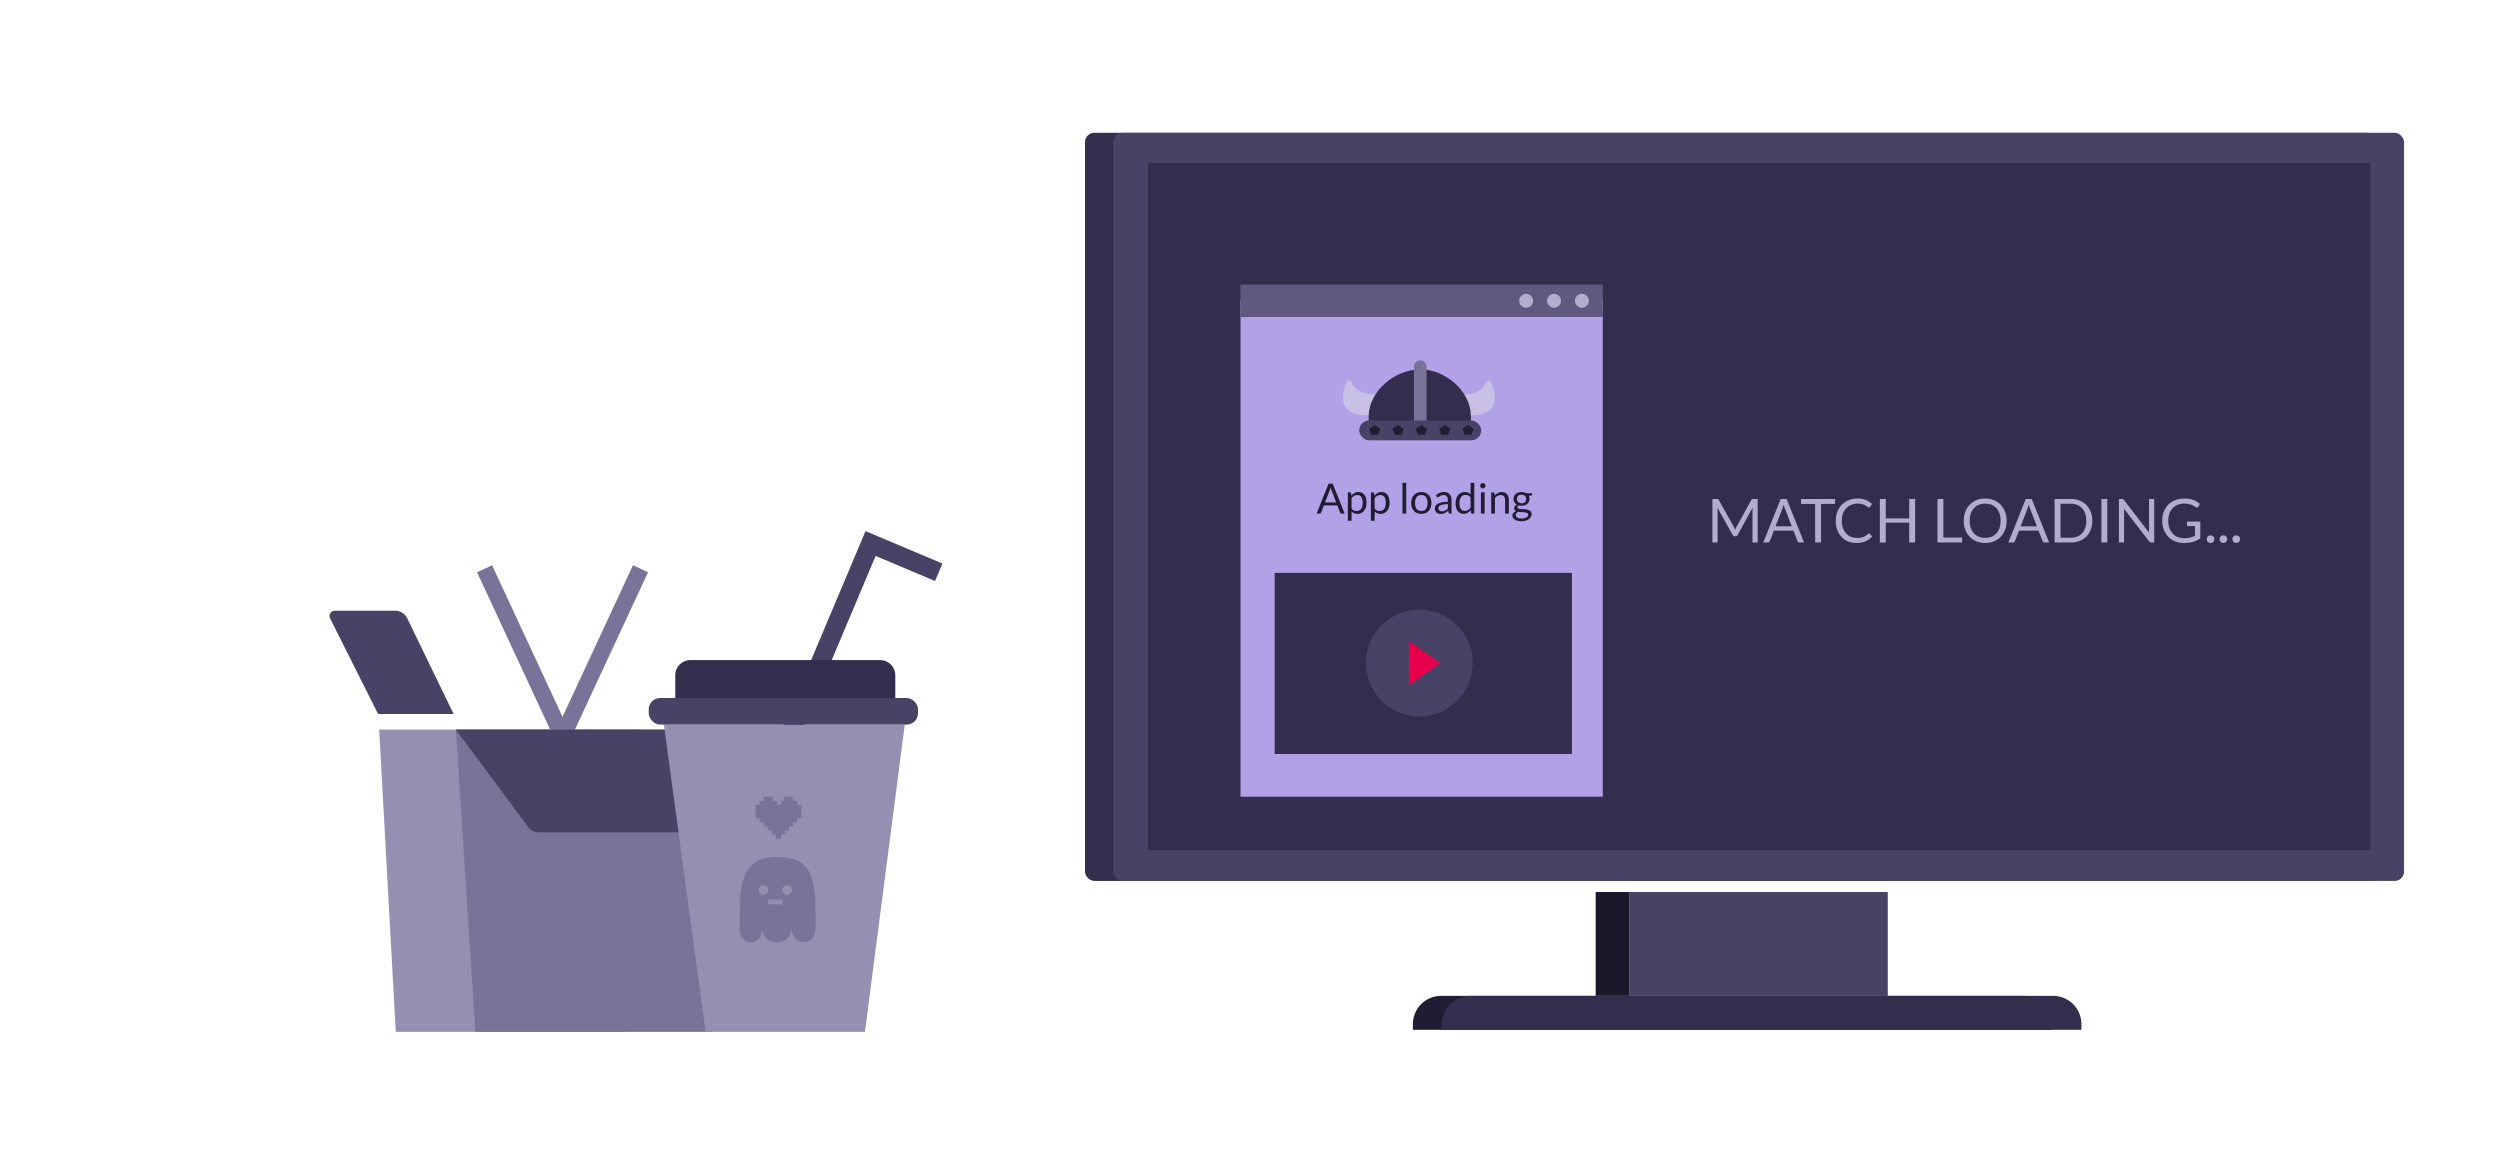 <svg width="659" height="310" viewBox="0 0 659 310" fill="none" xmlns="http://www.w3.org/2000/svg"><path fill="#797399" d="M129.715 149l-3.967 1.85 36.982 79.593 3.967-1.85z"/><path fill="#797399" d="M166.851 149l3.967 1.85-36.982 79.593-3.967-1.85z"/><path d="M99.947 192.33h68.145a3.487 3.487 0 013.482 3.678l-3.996 72.697a3.488 3.488 0 01-3.482 3.296h-59.769l-4.38-79.671z" fill="#958FB2"/><path d="M120.171 192.33H192l-4.38 79.671h-62.318l-5.131-79.671z" fill="#797399"/><path d="M107.328 162.953l12.252 25.262H99.668l-12.654-25.207a1.394 1.394 0 011.247-2.02h15.929c1.336 0 2.555.763 3.138 1.965zm12.843 29.377h71.722l-5.354 24.329a3.488 3.488 0 01-3.406 2.738h-41.114a3.488 3.488 0 01-2.8-1.409l-19.048-25.658z" fill="#484266"/><rect x="286" y="35" width="340.264" height="197.211" rx="2.484" fill="#332E4D"/><path fill="#484266" d="M497.617 262.512h-68.055v-27.377h68.055z"/><path fill="#1B182B" d="M429.562 262.512h-8.942v-27.377h8.942z"/><path d="M372.435 269.963a7.451 7.451 0 017.451-7.451h153.737a7.451 7.451 0 017.452 7.451v1.49h-168.64v-1.49z" fill="#201C33"/><rect x="293.451" y="35" width="340.264" height="197.211" rx="2.484" fill="#484266"/><path fill="#332E4D" d="M302.599 43h322.192v181.079H302.599z"/><g filter="url(#filter0_d)"><path fill="#B2A1E6" d="M327 75h95.495v131H327z"/></g><path opacity=".7" d="M356.11 100.64c1.768 3.501 5.504 3.494 6.917 3.122l-1.206 5.566c-5.651.706-7.178-1.898-7.447-2.485-.902-1.969.004-5.345.862-6.484.272-.36.671-.121.874.281zm35.78 0c-1.768 3.501-5.504 3.494-6.917 3.122l1.206 5.566c5.651.706 7.178-1.898 7.447-2.485.902-1.969-.004-5.345-.862-6.484-.272-.36-.671-.121-.874.281z" fill="#D3CFE5"/><path d="M387.734 109.793c0 6.667 2.128 4.379-13.713 4.379-13.603 0-13.24 2.288-13.24-4.379 0-6.666 6.935-12.426 13.595-12.426 6.659 0 13.358 5.76 13.358 12.426z" fill="#332E4D"/><path d="M372.72 96.655a1.655 1.655 0 013.311 0v14.44h-3.311v-14.44z" fill="#797399"/><rect x="358.297" y="110.857" width="32.155" height="5.207" rx="2.604" fill="#484266"/><path d="M362.393 112.041l1.462.981-.559 1.588h-1.806l-.559-1.588 1.462-.981zm6.147 0l1.462.981-.558 1.588h-1.807l-.558-1.588 1.461-.981zm6.147 0l1.462.981-.558 1.588h-1.807l-.558-1.588 1.461-.981zm6.148 0l1.462.981-.558 1.588h-1.807l-.558-1.588 1.461-.981zm6.147 0l1.462.981-.559 1.588h-1.806l-.558-1.588 1.461-.981z" fill="#201C33"/><path fill="#332E4D" d="M336 151h78.355v47.748H336z"/><circle cx="374.136" cy="174.781" r="14.079" fill="#484266"/><path d="M379.645 174.781l-8.264 5.831v-11.663l8.264 5.832z" fill="#E6004C"/><path d="M354.454 135.383h-.826a.356.356 0 01-.232-.072.451.451 0 01-.132-.182l-.738-1.906h-3.543l-.738 1.906a.443.443 0 01-.132.177.357.357 0 01-.232.077h-.826l3.157-7.895h1.085l3.157 7.895zm-5.173-2.931h2.947l-1.239-3.212a5.907 5.907 0 01-.237-.744c-.041.151-.081.29-.121.419a4.21 4.21 0 01-.111.33l-1.239 3.207zm6.013 4.821v-7.471h.584c.139 0 .227.068.264.204l.083.661c.238-.29.51-.524.815-.7a2.109 2.109 0 011.063-.264c.32 0 .61.062.871.187.261.121.483.303.667.545a2.6 2.6 0 01.424.893c.099.356.148.766.148 1.229 0 .411-.055.795-.165 1.151-.11.353-.268.659-.474.92a2.25 2.25 0 01-.76.612c-.297.146-.633.22-1.008.22-.345 0-.641-.057-.887-.171a1.998 1.998 0 01-.645-.485v2.469h-.98zm2.484-6.777c-.319 0-.6.073-.843.22a2.455 2.455 0 00-.661.623v2.7c.18.242.377.413.59.512.216.099.457.149.722.149.517 0 .916-.186 1.195-.557.279-.371.419-.9.419-1.586 0-.364-.033-.676-.099-.937a1.777 1.777 0 00-.276-.639 1.074 1.074 0 00-.446-.369 1.488 1.488 0 00-.601-.116zm3.595 6.777v-7.471h.584c.14 0 .228.068.265.204l.082.661c.239-.29.511-.524.816-.7a2.106 2.106 0 011.063-.264c.32 0 .61.062.871.187.26.121.483.303.666.545.184.239.325.537.424.893.1.356.149.766.149 1.229 0 .411-.055.795-.165 1.151-.11.353-.268.659-.474.92a2.26 2.26 0 01-.76.612c-.298.146-.634.22-1.008.22-.346 0-.641-.057-.887-.171a1.987 1.987 0 01-.645-.485v2.469h-.981zm2.485-6.777c-.32 0-.601.073-.843.22a2.44 2.44 0 00-.661.623v2.7c.18.242.376.413.589.512.217.099.458.149.722.149.518 0 .917-.186 1.196-.557.279-.371.418-.9.418-1.586 0-.364-.033-.676-.099-.937a1.76 1.76 0 00-.275-.639 1.074 1.074 0 00-.446-.369 1.491 1.491 0 00-.601-.116zm6.816-3.228v8.115h-.98v-8.115h.98zm3.988 2.446c.407 0 .775.068 1.101.204.331.135.61.328.838.578.231.25.408.553.529.909.125.353.187.747.187 1.185 0 .44-.062.837-.187 1.19a2.519 2.519 0 01-.529.903c-.228.25-.507.443-.838.579a2.915 2.915 0 01-1.101.198c-.408 0-.777-.066-1.108-.198a2.355 2.355 0 01-.837-.579 2.575 2.575 0 01-.535-.903 3.55 3.55 0 01-.187-1.19c0-.438.062-.832.187-1.185.125-.356.303-.659.535-.909.231-.25.51-.443.837-.578a2.89 2.89 0 011.108-.204zm0 4.98c.551 0 .962-.184 1.234-.551.271-.371.407-.887.407-1.548 0-.665-.136-1.183-.407-1.554-.272-.371-.683-.556-1.234-.556-.28 0-.522.048-.728.143a1.397 1.397 0 00-.518.413c-.135.18-.238.403-.308.667a3.63 3.63 0 00-.099.887c0 .331.033.626.099.887.07.261.173.481.308.661.14.177.313.312.518.408.206.095.448.143.728.143zm7.962.689h-.435a.525.525 0 01-.231-.044c-.059-.03-.098-.092-.116-.188l-.11-.517a7.08 7.08 0 01-.43.358 2.667 2.667 0 01-.441.264 2.37 2.37 0 01-.495.16 2.778 2.778 0 01-.579.055c-.217 0-.42-.029-.611-.088a1.341 1.341 0 01-.827-.733 1.656 1.656 0 01-.121-.661c0-.22.061-.432.182-.634.121-.205.316-.387.584-.545.272-.158.626-.287 1.063-.386.437-.103.972-.161 1.603-.176v-.435c0-.434-.093-.761-.281-.981-.183-.224-.457-.336-.821-.336-.238 0-.44.031-.606.094a2.09 2.09 0 00-.424.204c-.117.073-.22.141-.308.203a.443.443 0 01-.254.089.318.318 0 01-.176-.05.456.456 0 01-.116-.132l-.176-.314c.308-.298.641-.52.997-.667.356-.147.751-.22 1.185-.22.312 0 .589.051.831.154.243.103.447.246.612.43.165.183.29.406.375.666.084.261.126.548.126.86v3.57zm-2.545-.601c.173 0 .331-.016.474-.049.143-.037.277-.087.402-.149.129-.066.25-.145.364-.237.117-.092.231-.196.341-.314v-1.162a7.674 7.674 0 00-1.151.11 3.159 3.159 0 00-.772.22c-.198.092-.343.2-.435.325a.712.712 0 00-.132.419c0 .147.024.274.072.38a.733.733 0 00.192.264.808.808 0 00.287.149c.11.03.23.044.358.044zm7.959.601c-.139 0-.227-.068-.264-.204l-.088-.678c-.239.29-.513.524-.821.7a2.097 2.097 0 01-1.053.259c-.319 0-.609-.061-.87-.182a1.84 1.84 0 01-.667-.545 2.6 2.6 0 01-.424-.893 4.6 4.6 0 01-.149-1.228c0-.412.055-.794.166-1.146.11-.357.268-.665.473-.926a2.22 2.22 0 011.774-.837c.342 0 .634.058.876.176.243.114.46.275.651.485v-3.096h.98v8.115h-.584zm-1.9-.716c.319 0 .598-.074.837-.221.242-.147.465-.354.667-.622v-2.7c-.18-.242-.379-.411-.595-.507a1.667 1.667 0 00-.711-.149c-.522 0-.922.186-1.201.557-.279.371-.419.9-.419 1.587 0 .363.031.675.094.936.062.257.154.47.275.639.121.166.27.287.447.364.176.077.378.116.606.116zm5.218-4.865v5.581h-.981v-5.581h.981zm.22-1.752c0 .095-.02.185-.06.27a.734.734 0 01-.375.369.662.662 0 01-.27.055.669.669 0 01-.27-.055.792.792 0 01-.22-.149.792.792 0 01-.149-.22.669.669 0 01-.055-.27c0-.096.018-.186.055-.27a.73.73 0 01.369-.38.669.669 0 01.27-.055.662.662 0 01.49.209.642.642 0 01.155.226.62.62 0 01.06.27zm1.508 7.333v-5.581h.584c.14 0 .228.068.265.204l.077.606c.242-.268.512-.485.81-.65a2.12 2.12 0 011.041-.248c.305 0 .573.051.804.154.235.099.43.242.584.43.158.183.278.406.358.666.081.261.122.549.122.865v3.554h-.981v-3.554c0-.422-.097-.749-.292-.98-.191-.235-.485-.353-.881-.353-.291 0-.562.07-.816.209-.25.14-.481.329-.694.568v4.11h-.981zm8.002-5.675c.242 0 .468.028.677.083.213.051.406.128.579.231h1.515v.364c0 .121-.077.198-.232.231l-.633.088c.125.239.187.505.187.799 0 .272-.053.52-.16.744-.102.22-.247.41-.435.567-.183.158-.404.28-.661.364a2.615 2.615 0 01-.837.127c-.261 0-.507-.031-.739-.094a1 1 0 00-.27.237.441.441 0 00-.088.248c0 .132.054.233.16.303.107.066.248.114.424.143.177.03.377.048.601.055.224.008.452.021.683.039.235.015.465.042.689.083.224.04.424.106.6.198.176.092.318.218.424.38.107.162.16.371.16.628 0 .239-.06.47-.182.694a1.806 1.806 0 01-.512.595 2.57 2.57 0 01-.821.419 3.51 3.51 0 01-1.096.16c-.408 0-.766-.041-1.075-.121a2.518 2.518 0 01-.76-.326 1.424 1.424 0 01-.457-.473 1.124 1.124 0 01-.149-.557c0-.275.086-.508.259-.699a1.8 1.8 0 01.722-.463 1.025 1.025 0 01-.38-.292c-.092-.125-.138-.29-.138-.496a.76.76 0 01.044-.248c.029-.088.073-.174.132-.259a1.453 1.453 0 01.535-.446 1.76 1.76 0 01-.651-.612 1.713 1.713 0 01-.231-.898c0-.272.052-.518.154-.738a1.64 1.64 0 01.441-.567c.187-.158.41-.28.667-.364.261-.085.545-.127.854-.127zm1.741 5.978a.478.478 0 00-.116-.336.72.72 0 00-.314-.193 2.137 2.137 0 00-.457-.105 6.494 6.494 0 00-.546-.044l-.584-.033a5.476 5.476 0 01-.567-.06c-.21.099-.38.22-.513.363a.743.743 0 00-.099.86c.066.11.165.203.298.281.132.08.297.143.496.187.202.048.438.072.71.072.265 0 .502-.024.711-.072a1.76 1.76 0 00.529-.204.992.992 0 00.336-.314.734.734 0 00.116-.402zm-1.741-3.03c.198 0 .372-.028.523-.083.154-.055.283-.132.386-.231a.95.95 0 00.231-.353c.052-.14.077-.292.077-.457 0-.342-.104-.614-.314-.816-.205-.202-.507-.303-.903-.303-.393 0-.694.101-.904.303-.206.202-.308.474-.308.816 0 .165.025.317.077.457a1.017 1.017 0 00.617.584c.15.055.323.083.518.083z" fill="#201C33"/><path fill="#5F5980" d="M327 75h95.495v8.57H327z"/><circle cx="416.986" cy="79.286" r="1.836" fill="#B2ADCC"/><circle cx="409.64" cy="79.286" r="1.836" fill="#B2ADCC"/><circle cx="402.294" cy="79.286" r="1.836" fill="#B2ADCC"/><path d="M457.032 138.856c.075.128.139.264.192.408.059.139.115.28.168.424a6.043 6.043 0 01.368-.84l3.88-7.048c.069-.123.141-.197.216-.224a.985.985 0 01.32-.04h1.144V143h-1.36v-8.424a9.299 9.299 0 01.032-.752l-3.928 7.168c-.133.24-.32.36-.56.36h-.224c-.24 0-.427-.12-.56-.36l-4.016-7.192c.016.139.027.275.032.408.011.133.016.256.016.368V143h-1.36v-11.464h1.144c.139 0 .245.013.32.04.075.027.147.101.216.224l3.96 7.056zM475.543 143h-1.2a.517.517 0 01-.336-.104.624.624 0 01-.192-.264l-1.072-2.768h-5.144l-1.072 2.768a.64.64 0 01-.192.256.51.51 0 01-.336.112h-1.2l4.584-11.464h1.576L475.543 143zm-7.512-4.256h4.28l-1.8-4.664a8.605 8.605 0 01-.344-1.08c-.059.219-.118.421-.176.608a6.897 6.897 0 01-.16.48l-1.8 4.656zm15.7-7.208v1.304h-3.704V143h-1.552v-10.16h-3.72v-1.304h8.976zm8.929 9.096c.085 0 .162.035.232.104l.608.664c-.47.544-1.04.968-1.712 1.272-.667.304-1.472.456-2.416.456-.827 0-1.576-.141-2.248-.424a4.991 4.991 0 01-1.72-1.2 5.454 5.454 0 01-1.104-1.856c-.262-.72-.392-1.512-.392-2.376 0-.864.138-1.656.416-2.376a5.46 5.46 0 011.184-1.856 5.245 5.245 0 011.816-1.2c.709-.288 1.49-.432 2.344-.432.842 0 1.568.131 2.176.392a5.496 5.496 0 011.632 1.064l-.504.712a.64.64 0 01-.128.136.376.376 0 01-.208.048.444.444 0 01-.225-.072l-.271-.192a5.759 5.759 0 00-.376-.24 3.373 3.373 0 00-.512-.24 3.986 3.986 0 00-.688-.184 4.588 4.588 0 00-.904-.08 4.35 4.35 0 00-1.688.32 3.735 3.735 0 00-1.312.896 4.14 4.14 0 00-.864 1.424c-.203.56-.304 1.187-.304 1.88 0 .715.101 1.352.304 1.912.208.56.488 1.035.84 1.424a3.6 3.6 0 001.264.88 4.02 4.02 0 001.568.304c.341 0 .648-.019.92-.056.272-.043.522-.107.752-.192.234-.085.45-.192.648-.32.202-.133.405-.291.608-.472.09-.08.178-.12.264-.12zM504.829 143h-1.56v-5.216h-6.176V143h-1.56v-11.464h1.56v5.112h6.176v-5.112h1.56V143zm7.443-1.304h4.96V143h-6.512v-11.464h1.552v10.16zm16.674-4.424c0 .859-.136 1.648-.408 2.368a5.415 5.415 0 01-1.152 1.848 5.188 5.188 0 01-1.792 1.208c-.693.283-1.461.424-2.304.424-.842 0-1.61-.141-2.304-.424a5.212 5.212 0 01-1.784-1.208 5.415 5.415 0 01-1.152-1.848 6.649 6.649 0 01-.408-2.368c0-.859.136-1.645.408-2.36a5.403 5.403 0 011.152-1.856 5.149 5.149 0 011.784-1.216c.694-.288 1.462-.432 2.304-.432.843 0 1.611.144 2.304.432a5.125 5.125 0 011.792 1.216c.496.517.88 1.136 1.152 1.856.272.715.408 1.501.408 2.36zm-1.592 0c0-.704-.096-1.336-.288-1.896a3.969 3.969 0 00-.816-1.416 3.517 3.517 0 00-1.28-.896 4.343 4.343 0 00-1.68-.312c-.613 0-1.17.104-1.672.312-.501.208-.93.507-1.288.896a3.969 3.969 0 00-.816 1.416c-.192.56-.288 1.192-.288 1.896s.096 1.336.288 1.896c.192.555.464 1.027.816 1.416.358.384.787.68 1.288.888a4.42 4.42 0 001.672.304c.619 0 1.179-.101 1.68-.304a3.558 3.558 0 001.28-.888c.352-.389.624-.861.816-1.416.192-.56.288-1.192.288-1.896zM540.152 143h-1.2a.517.517 0 01-.336-.104.641.641 0 01-.192-.264l-1.072-2.768h-5.144l-1.072 2.768a.621.621 0 01-.192.256.51.51 0 01-.336.112h-1.2l4.584-11.464h1.576L540.152 143zm-7.512-4.256h4.28l-1.8-4.664a8.774 8.774 0 01-.344-1.08 14.99 14.99 0 01-.336 1.088l-1.8 4.656zm18.891-1.472c0 .859-.136 1.64-.408 2.344a5.195 5.195 0 01-1.152 1.808 5.187 5.187 0 01-1.784 1.168c-.693.272-1.461.408-2.304.408h-4.288v-11.464h4.288c.843 0 1.611.139 2.304.416a5.033 5.033 0 011.784 1.168c.496.501.88 1.104 1.152 1.808.272.704.408 1.485.408 2.344zm-1.592 0c0-.704-.096-1.333-.288-1.888a3.976 3.976 0 00-.816-1.408 3.487 3.487 0 00-1.28-.88 4.417 4.417 0 00-1.672-.304h-2.728v8.952h2.728c.613 0 1.171-.101 1.672-.304a3.529 3.529 0 001.28-.872c.352-.384.624-.853.816-1.408.192-.555.288-1.184.288-1.888zm5.543 5.728h-1.552v-11.464h1.552V143zm3.866-11.464a.63.63 0 01.304.056.7.7 0 01.232.208l6.64 8.64a5.903 5.903 0 01-.032-.4 10.261 10.261 0 01-.008-.384v-8.12h1.36V143h-.784a.692.692 0 01-.312-.064.808.808 0 01-.24-.216l-6.632-8.632a9.047 9.047 0 01.032.744V143h-1.36v-11.464h.8zm16.406 10.336c.309 0 .592-.013.848-.04a5.528 5.528 0 001.384-.344c.203-.085.405-.181.608-.288v-2.528h-1.776a.352.352 0 01-.248-.088.293.293 0 01-.088-.216v-.88h3.52v4.4a6.265 6.265 0 01-1.904.936 7.185 7.185 0 01-1.136.224c-.405.053-.845.08-1.32.08-.832 0-1.595-.141-2.288-.424a5.347 5.347 0 01-1.792-1.2 5.55 5.55 0 01-1.176-1.856c-.277-.72-.416-1.512-.416-2.376 0-.875.136-1.672.408-2.392a5.287 5.287 0 011.176-1.848 5.285 5.285 0 011.848-1.2c.725-.283 1.536-.424 2.432-.424.453 0 .875.035 1.264.104.389.064.749.16 1.08.288.336.123.645.275.928.456.283.176.547.376.792.6l-.44.704c-.091.144-.208.216-.352.216a.564.564 0 01-.28-.088 8.489 8.489 0 01-.448-.272 3.542 3.542 0 00-.608-.304 4.513 4.513 0 00-.84-.256 5.492 5.492 0 00-1.144-.104c-.645 0-1.229.107-1.752.32a3.633 3.633 0 00-1.336.904 3.947 3.947 0 00-.848 1.424c-.197.555-.296 1.179-.296 1.872 0 .725.101 1.373.304 1.944.208.565.499 1.045.872 1.44s.816.696 1.328.904a4.465 4.465 0 001.696.312zm5.95.248c0-.139.024-.269.072-.392.053-.123.123-.229.208-.32a1.015 1.015 0 01.712-.296 1.015 1.015 0 01.712.296c.091.091.16.197.208.32.053.123.08.253.08.392a1 1 0 01-.288.712.918.918 0 01-.32.208.978.978 0 01-.392.08.978.978 0 01-.392-.08.918.918 0 01-.32-.208 1.15 1.15 0 01-.208-.312 1.09 1.09 0 01-.072-.4zm3.391 0c0-.139.024-.269.072-.392.053-.123.122-.229.208-.32a1.004 1.004 0 011.424 0c.09.091.16.197.208.32.053.123.08.253.08.392a1 1 0 01-.288.712.927.927 0 01-.32.208.982.982 0 01-.392.08.975.975 0 01-.392-.08.909.909 0 01-.32-.208 1.127 1.127 0 01-.208-.312 1.09 1.09 0 01-.072-.4zm3.39 0c0-.139.024-.269.072-.392.054-.123.123-.229.208-.32.091-.091.198-.163.32-.216a.982.982 0 01.392-.08 1.004 1.004 0 01.712.296c.091.091.16.197.208.32.054.123.08.253.08.392a.982.982 0 01-.08.4.943.943 0 01-.528.52.975.975 0 01-.392.08.982.982 0 01-.392-.08.927.927 0 01-.32-.208 1.173 1.173 0 01-.208-.312 1.09 1.09 0 01-.072-.4z" fill="#B2ADCC"/><path d="M380.021 269.963a7.451 7.451 0 017.451-7.451h153.737a7.451 7.451 0 017.452 7.451v1.49h-168.64v-1.49z" fill="#332E4D"/><path fill-rule="evenodd" clip-rule="evenodd" d="M229.995 140.777l-1.843-.777L206 192.519l4.607 1.943 20.209-47.912 15.664 6.607 1.943-4.607-15.664-6.607-2.764-1.166z" fill="#484266"/><path d="M175 191h63.5L228 272h-42l-11-81z" fill="#958FB2"/><path fill-rule="evenodd" clip-rule="evenodd" d="M206.638 210.019l2.484.006-.005 2.13.003-1.064 1.065.002-.003 1.065 1.064.002-.009 3.549-2.129-.005v.001l1.065.002-.003 1.066-1.065-.003v-.002l-1.063-.003v.002l1.064.003-.003 1.065-1.064-.003-.003 1.063h-.001v.001l-1.065-.003-3.548-.009v.002l-1.065-.003.003-1.065h.001l.003-1.066h-.001l-.003 1.065-1.065-.003.003-1.064-1.065-.003.003-1.063-1.062-.003.009-3.549 1.062.003v-.003h.001l.003-1.063 1.064.003.003-1.065 2.484.006-.003 1.064 1.064.002-.002 1.065 1.065.003.002-1.064.709.002.003-1.066zm-5.337 5.665l-.002 1.065h-.001l.003-1.065-1.062-.002v-.001l1.062.003zm4.603 4.272l1.064.003.002-1.065-2.482-.006v-.001l-1.065-.003-.003 1.065 1.063.003h.001l-.003 1.064 1.42.004.003-1.064z" fill="#797399"/><rect x="171" y="184" width="71" height="7" rx="3" fill="#484266"/><path d="M178 178a4 4 0 014-4h50a4 4 0 014 4v6h-58v-6z" fill="#332E4D"/><path d="M195.008 245.307c0-10.257-.649-19.432 9.746-19.432S215 233.034 215 244.54c0 1.918-1.124 3.835-2.999 3.835-2.578 0-3.2-2.19-3.33-3.629-.131 1.439-.835 3.629-3.917 3.629-2.875 0-3.655-1.907-3.836-3.331-.132 1.424-.719 3.331-2.911 3.331-1.874 0-2.999-1.373-2.999-3.068z" fill="#797399"/><circle cx="201.25" cy="234.625" r="1.25" fill="#958FB2"/><circle cx="207.5" cy="234.625" r="1.25" fill="#958FB2"/><path fill="#958FB2" d="M202.5 237.125h3.75v1.25h-3.75z"/><defs><filter id="filter0_d" x="323" y="75" width="103.495" height="139" filterUnits="userSpaceOnUse" color-interpolation-filters="sRGB"><feFlood flood-opacity="0" result="BackgroundImageFix"/><feColorMatrix in="SourceAlpha" values="0 0 0 0 0 0 0 0 0 0 0 0 0 0 0 0 0 0 127 0"/><feOffset dy="4"/><feGaussianBlur stdDeviation="2"/><feColorMatrix values="0 0 0 0 0 0 0 0 0 0 0 0 0 0 0 0 0 0 0.25 0"/><feBlend in2="BackgroundImageFix" result="effect1_dropShadow"/><feBlend in="SourceGraphic" in2="effect1_dropShadow" result="shape"/></filter></defs></svg>